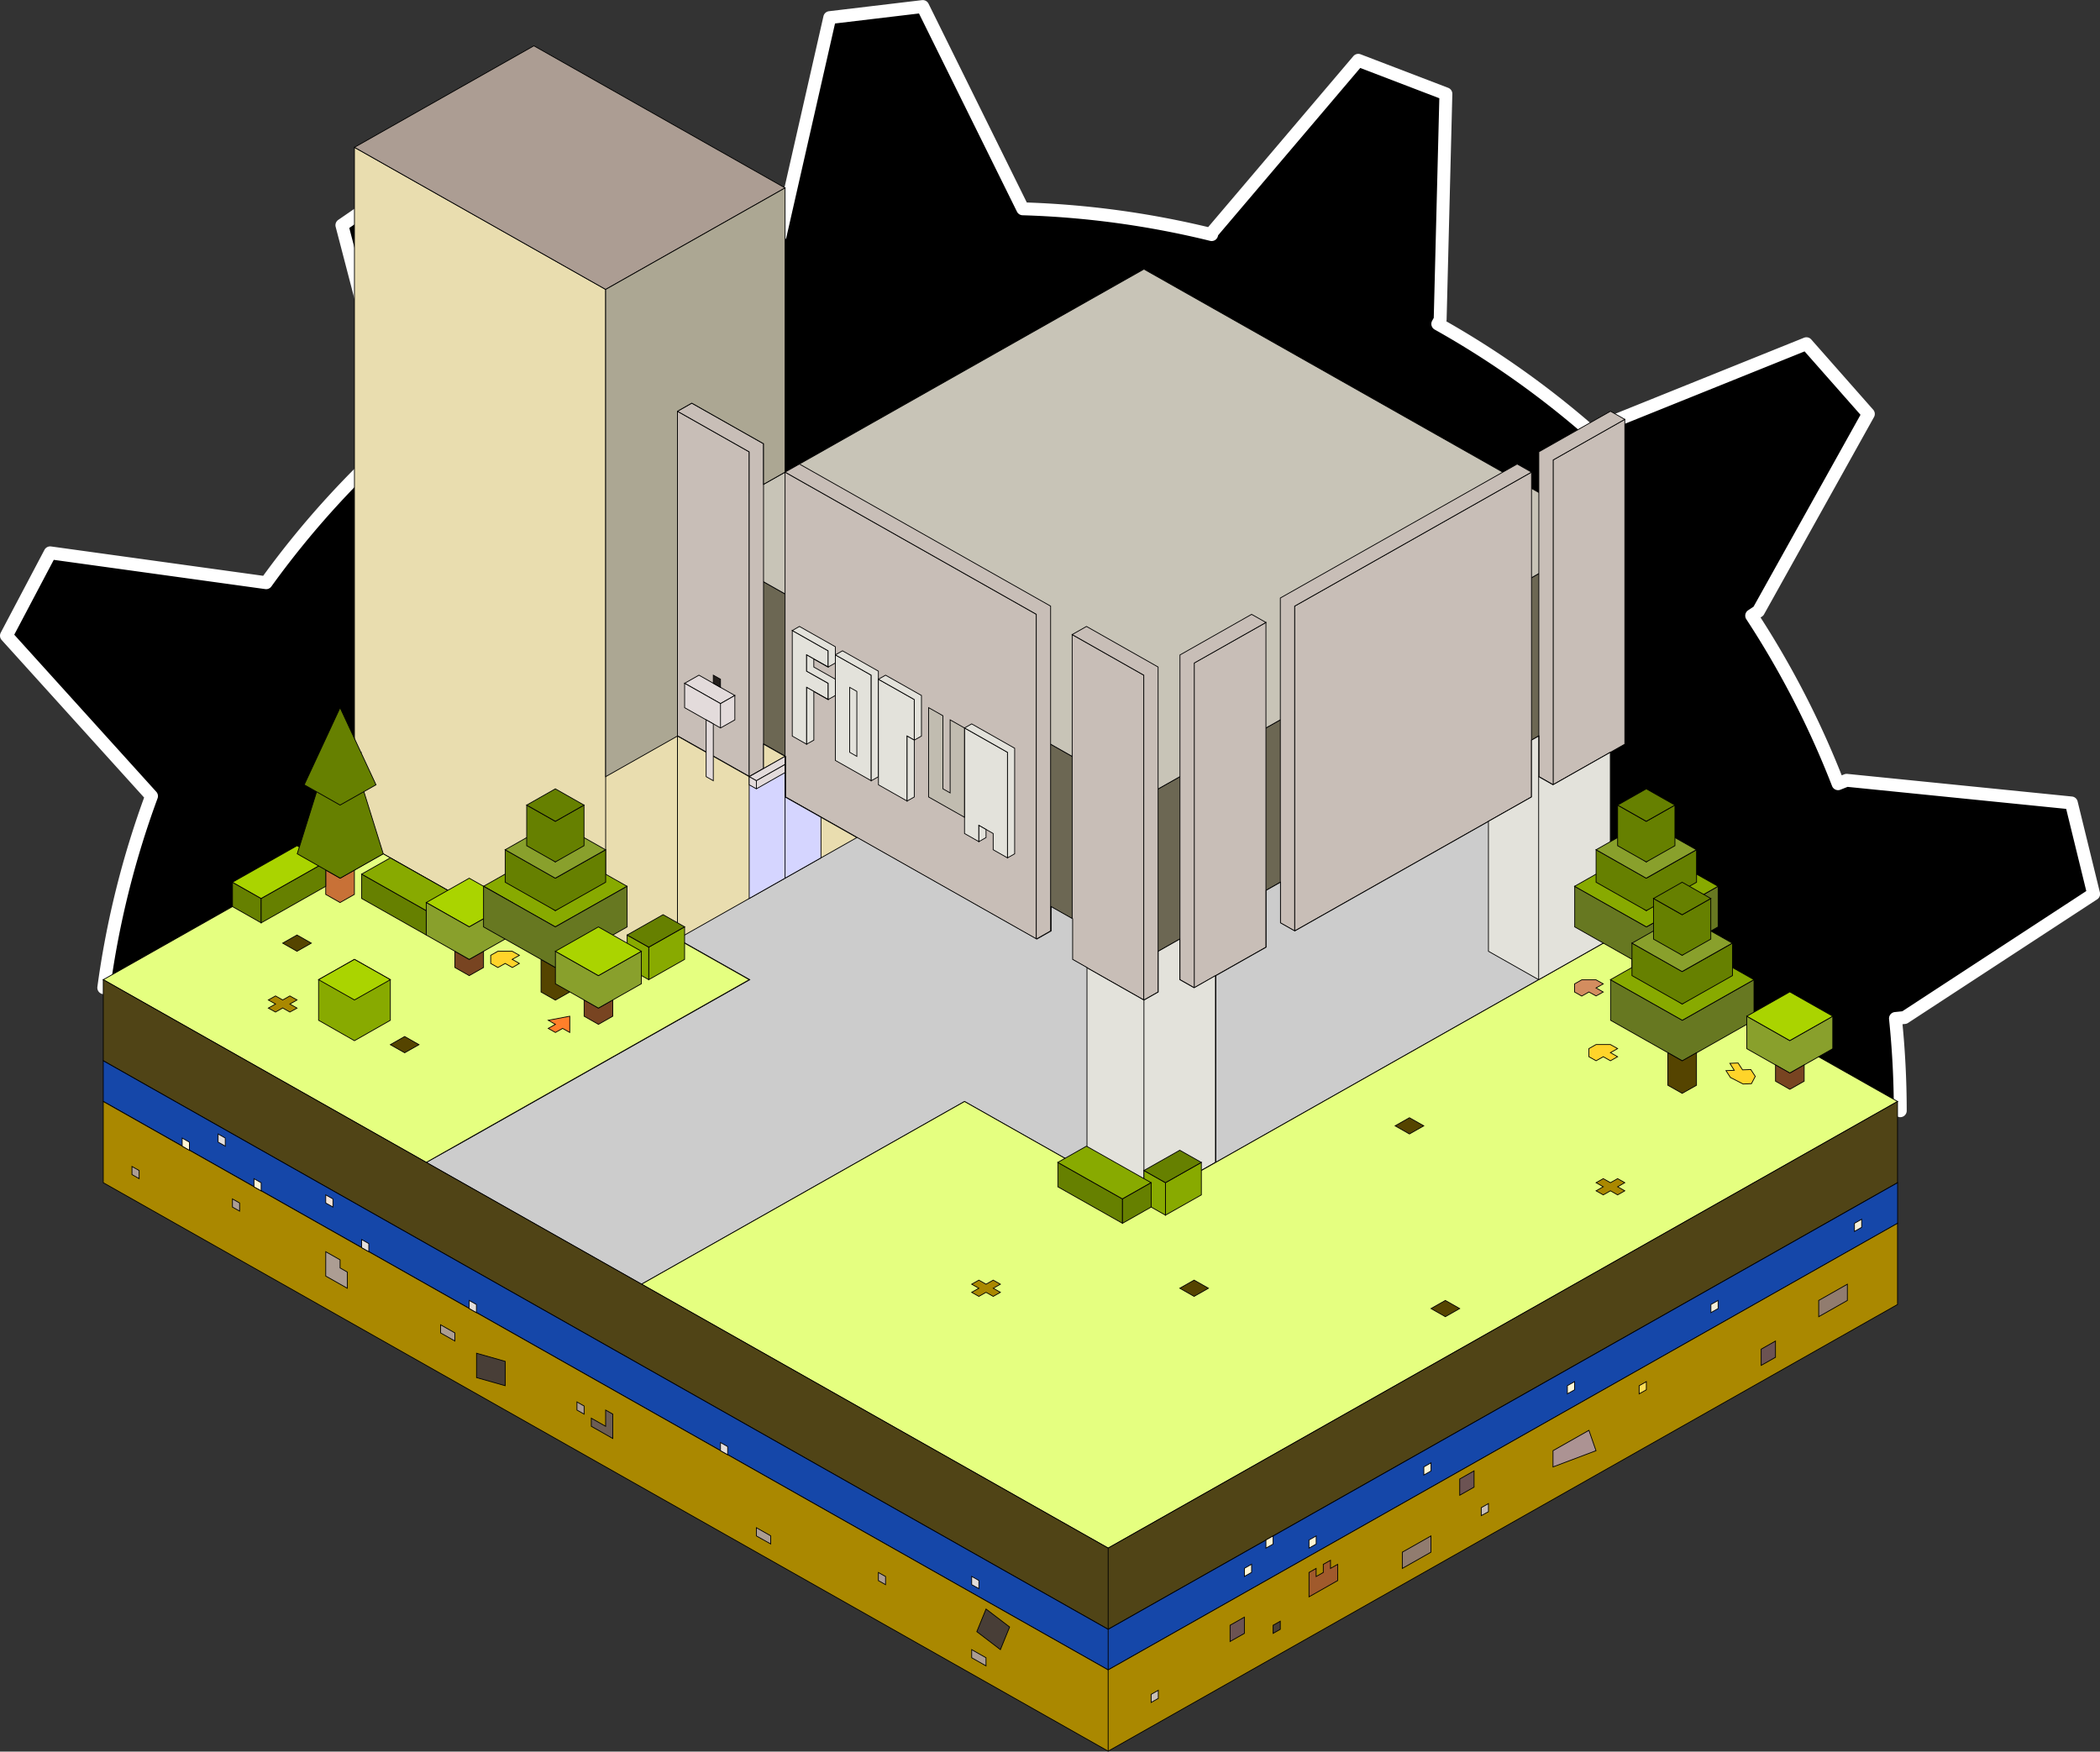 <svg id="svg8" xmlns="http://www.w3.org/2000/svg" viewBox="0 0 732.95 611.43"><rect x="0" y="0" width="732.95" height="611.43" fill="#333333" stroke="none"/><defs><style>.cls-1{stroke:#fff;stroke-linecap:round;stroke-linejoin:round;stroke-width:4.5px;}.cls-2{fill:#6c6753;}.cls-10,.cls-11,.cls-12,.cls-13,.cls-14,.cls-15,.cls-16,.cls-17,.cls-18,.cls-19,.cls-2,.cls-20,.cls-21,.cls-22,.cls-23,.cls-24,.cls-25,.cls-26,.cls-27,.cls-28,.cls-29,.cls-3,.cls-30,.cls-31,.cls-32,.cls-33,.cls-34,.cls-35,.cls-36,.cls-37,.cls-38,.cls-39,.cls-4,.cls-40,.cls-5,.cls-6,.cls-7,.cls-8,.cls-9{stroke:#000;stroke-width:0.27px;}.cls-3{fill:#c8c4b7;}.cls-4{fill:#c8beb7;}.cls-5{fill:#e3e2db;}.cls-6{fill:none;}.cls-7{fill:#ccc;}.cls-8{fill:#e9ddaf;}.cls-9{fill:#d5d5ff;}.cls-10{fill:#ac9d93;}.cls-11{fill:#e5ff80;}.cls-12{fill:#aca793;}.cls-13{fill:#504416;}.cls-14{fill:#0b50d7;fill-opacity:0.72;}.cls-15{fill:#a80;}.cls-16{fill:#8a0;}.cls-17{fill:#668000;}.cls-18{fill:#89a02c;}.cls-19{fill:#540;}.cls-20{fill:#677821;}.cls-21{fill:#784421;}.cls-22{fill:#aad400;}.cls-23{fill:#ffd42a;}.cls-24{fill:#d38d5f;}.cls-25{fill:#ff7f2a;}.cls-26{fill:#c87137;}.cls-27{fill:#6c5d53;}.cls-28{fill:#483e37;}.cls-29{fill:#6c5353;}.cls-30{fill:#a05a2c;}.cls-31{fill:#ac9393;}.cls-32{fill:#917c6f;}.cls-33{fill:#fd5;}.cls-34{fill:#fff6d5;}.cls-35{fill:#f4eed7;}.cls-36{fill:#e3dedb;}.cls-37{fill:#f4e3d7;}.cls-38{fill:#e3dbdb;}.cls-39{fill:#241f1c;}.cls-40{fill:#c0bcaf;fill-opacity:0.94;}</style></defs><title>fosdemxok</title><g id="layer1"><g id="g5393"><path id="path5281" class="cls-1" d="M862.47,548.44a314.79,314.79,0,0,0-1.68-32.2l3.17-.33,66-43.14L922.18,441l-78.42-7.9-3,1.19a315.64,315.64,0,0,0-30.15-58.66l2.35-1.56,38.37-68.85-21.62-24.52-73.11,29.45L755.05,312a315.74,315.74,0,0,0-54-38.21l.83-1.51,2-78.8L673.3,181.77l-51,60.06-.18.78a315.36,315.36,0,0,0-65.93-9L521.29,163l-32.46,3.87-17.3,76.08a314.87,314.87,0,0,0-63.29,23.14L345.5,220.82l-26.94,18.51,19.3,74a315.15,315.15,0,0,0-45.74,50.8l-75.38-10.43-15.26,28.92,50.63,56a315,315,0,0,0-16.66,66.88m0,0,106.06,9.9A208.26,208.26,0,0,1,539,340.36h0a208.24,208.24,0,0,1,210.5,158.69" transform="translate(-199.23 -160.72)"/></g></g><g id="layer1-2" data-name="layer1"><path id="path1370" class="cls-2" d="M435.67,403.49v-56.7l162.82,92.13v56.69Z" transform="translate(-199.23 -160.72)"/><path id="path1374" class="cls-2" d="M598.49,438.92l162.82-92.13v56.7L598.49,495.61Z" transform="translate(-199.23 -160.72)"/><path id="path1376" class="cls-3" d="M435.67,346.79l162.82-92.12,162.82,92.12L598.49,438.92Z" transform="translate(-199.23 -160.72)"/><path id="path1392" class="cls-4" d="M435.67,417.66V304.27l25.05,14.18V431.83Z" transform="translate(-199.23 -160.72)"/><path id="path1394" class="cls-4" d="M473.24,438.92V325.53l87.68,49.61V488.53Z" transform="translate(-199.23 -160.72)"/><path id="path1396" class="cls-4" d="M573.44,495.61V382.23l25,14.17V509.78Z" transform="translate(-199.23 -160.72)"/><path id="path1398" class="cls-4" d="M435.67,304.27l5-2.83,25.05,14.17V429l-5,2.83V318.45Z" transform="translate(-199.23 -160.72)"/><path id="path1400" class="cls-4" d="M473.24,325.53l5-2.83,87.68,49.6V485.69l-5,2.84V375.14Z" transform="translate(-199.23 -160.72)"/><path id="path1402" class="cls-4" d="M573.44,382.23l5-2.84,25,14.17V507l-5,2.83V396.4Z" transform="translate(-199.23 -160.72)"/><path id="path1404" class="cls-4" d="M616,505.53V392.15L641.07,378V491.36Z" transform="translate(-199.23 -160.72)"/><path id="path1406" class="cls-4" d="M641.07,378l-5-2.83-25,14.17V502.7l5,2.83V392.15Z" transform="translate(-199.23 -160.72)"/><path id="path1418" class="cls-4" d="M651.09,485.69V372.3l82.67-46.77V438.92Z" transform="translate(-199.23 -160.72)"/><path id="path1420" class="cls-4" d="M651.09,485.69l-5-2.83V369.47l82.67-46.77,5,2.83L651.09,372.3Z" transform="translate(-199.23 -160.72)"/><path id="path1404-6" class="cls-4" d="M741.27,434.67V321.28l25.05-14.17V420.49Z" transform="translate(-199.23 -160.72)"/><path id="path1406-1" class="cls-4" d="M766.32,307.11l-5-2.84-25,14.18V431.83l5,2.84V321.28Z" transform="translate(-199.23 -160.72)"/><path id="path1452" class="cls-5" d="M475.75,417.66V380.81l12.52,7.09v5.66l-7.51-4.25V395l7.51,4.25v5.67l-7.51-4.25v19.84Z" transform="translate(-199.23 -160.72)"/><path id="path1477" class="cls-5" d="M490.78,426.16V389.31l12.52,7.09v36.85Z" transform="translate(-199.23 -160.72)"/><path id="path1479" class="cls-6" d="M495.79,423.33V400.65l2.5,1.42v22.68Z" transform="translate(-199.23 -160.72)"/><path id="path1485" class="cls-5" d="M578.45,498.45v70.86l20,11.34,25-14.17v-65.2L616,505.53l-5-2.83V488.53l-7.51,4.25V507l-5,2.83Z" transform="translate(-199.23 -160.72)"/><path id="path1487" class="cls-6" d="M598.49,580.65V509.78" transform="translate(-199.23 -160.72)"/><path id="path1489" class="cls-7" d="M423.14,609l112.73-63.78,62.62,35.43,162.82-92.12v-65.2l-20,11.34-5-2.84V417.66l-2.5,1.42v19.84l-82.67,46.77-5-2.83V468.68l-5,2.84v19.84l-17.53,9.92v65.2l-25,14.17-20-11.34V498.45l-5-2.84V481.44l-7.51-4.25v8.5l-5,2.84-87.68-49.61V424.75l-7.51-4.26V429l-5,2.83-25.05-14.17v70.87l25.05,14.17-100.2,56.69L348,566.48Z" transform="translate(-199.23 -160.72)"/><path id="path1491" class="cls-8" d="M435.67,488.53l62.62-35.44-25.05-14.17V424.75l-7.51-4.26V429l-5,2.83-25.05-14.17Z" transform="translate(-199.23 -160.72)"/><path id="path1493" class="cls-9" d="M460.72,474.35V431.83l12.52-7.08v14.17L485.77,446v14.17Z" transform="translate(-199.23 -160.72)"/><path id="path1495" class="cls-5" d="M490.78,389.31l2.5-1.41L505.81,395v36.85l-2.51,1.42V396.4Z" transform="translate(-199.23 -160.72)"/><path id="path1497" class="cls-5" d="M475.75,380.81l2.5-1.42,12.53,7.09v5.67l-2.51,1.41-5-2.83v2.83l7.52,4.26v5.67l-2.51,1.41-5-2.83v17l-2.5,1.41V400.65l7.51,4.25v-5.67L480.76,395v-5.67l7.51,4.25V387.9Z" transform="translate(-199.23 -160.72)"/><path id="path1507" class="cls-5" d="M505.81,397.82l12.52,7.08v14.18l-2.5-1.42v22.68l-5-2.84v0l-5-2.83Z" transform="translate(-199.23 -160.72)"/><path id="path1509" class="cls-5" d="M505.81,397.82l2.5-1.42,12.53,7.09v14.17l-2.51,1.42v19.84l-2.5,1.42V417.66l2.5,1.42V404.9Z" transform="translate(-199.23 -160.72)"/><path id="path1511" class="cls-5" d="M535.87,451.67V414.82l5,2.84v0l5,2.83v0l5,2.84v36.85l-5-2.84v-5.67l-5-2.83v5.67Z" transform="translate(-199.23 -160.72)"/><path id="path1513" class="cls-5" d="M535.87,414.82l2.5-1.41,15,8.5v36.85l-2.5,1.42V423.33Z" transform="translate(-199.23 -160.72)"/><path id="path1515" class="cls-5" d="M540.88,454.51l2.5-1.42v-2.83l-2.5-1.42Z" transform="translate(-199.23 -160.72)"/><path id="path1517" class="cls-6" d="M473.24,467.27V424.75" transform="translate(-199.23 -160.72)"/><path id="path1519" class="cls-8" d="M435.67,488.53,410.62,502.7l-87.68-49.61V212.15l87.68,49.6,25.05-14.17V488.53Z" transform="translate(-199.23 -160.72)"/><path id="path1521" class="cls-10" d="M473.24,226.32l-87.67-49.61-62.63,35.44,87.68,49.6Z" transform="translate(-199.23 -160.72)"/><path id="path1523" class="cls-6" d="M410.62,261.75v241" transform="translate(-199.23 -160.72)"/><path id="path1525" class="cls-11" d="M348,566.48,235.27,502.7l87.67-49.61,87.68,49.61,25.05-14.17,25.05,14.17Z" transform="translate(-199.23 -160.72)"/><path id="path1527" class="cls-11" d="M423.14,609,586,701.12l275.54-155.9-100.2-56.69L598.49,580.65l-62.62-35.43Z" transform="translate(-199.23 -160.72)"/><path id="path1529" class="cls-12" d="M435.67,417.66l-25.05,14.17V261.75l62.62-35.43v99.21l-7.51,4.25V315.61l-25.05-14.17-5,2.83Z" transform="translate(-199.23 -160.72)"/><path id="path1533" class="cls-13" d="M235.27,502.7V531L586,729.47,861.51,573.56V545.22L586,701.12Z" transform="translate(-199.23 -160.72)"/><path id="path1535" class="cls-6" d="M586,701.12v28.35" transform="translate(-199.23 -160.72)"/><path id="path1541" class="cls-14" d="M235.27,531v14.18L586,743.64l275.54-155.9V573.56L586,729.47Z" transform="translate(-199.23 -160.72)"/><path id="path1543" class="cls-15" d="M235.27,545.22v28.34L586,772,861.51,616.08V587.74L586,743.64Z" transform="translate(-199.23 -160.72)"/><path id="path1545" class="cls-6" d="M586,729.47V772" transform="translate(-199.23 -160.72)"/><path id="path1547" class="cls-5" d="M718.73,447.42v45.36l17.53,9.92,25-14.17v-65.2l-20,11.34-5-2.84V417.66l-2.5,1.42v19.84Z" transform="translate(-199.23 -160.72)"/><path id="path1549" class="cls-6" d="M736.26,502.7V431.83" transform="translate(-199.23 -160.72)"/><path id="path2238" class="cls-16" d="M368,470.1l5-2.83,2.51-1.42,17.53,12.75,17.54-12.75,2.5,1.42,5,2.83-25.05,14.17Z" transform="translate(-199.23 -160.72)"/><path id="path2240" class="cls-17" d="M375.55,468.68V457.34l17.53,9.93,17.54-9.93v11.34l-17.54,9.92Z" transform="translate(-199.23 -160.72)"/><path id="path2242" class="cls-18" d="M375.55,457.34l5-2.83,2.5-1.42,10,8.51,10-8.51,2.51,1.42,5,2.83-17.54,9.93Z" transform="translate(-199.23 -160.72)"/><path id="path2244" class="cls-17" d="M383.06,455.93V441.75l10,5.67,10-5.67v14.18l-10,5.67Z" transform="translate(-199.23 -160.72)"/><path id="path2246" class="cls-17" d="M383.06,441.75l10-5.67,10,5.67-10,5.67Z" transform="translate(-199.23 -160.72)"/><path id="path2248" class="cls-19" d="M388.07,495.61V507l5,2.83,5-2.83V495.61l-5,2.84Z" transform="translate(-199.23 -160.72)"/><path id="path2236-0" class="cls-20" d="M798.89,484.27l-25,14.18-25.05-14.18V470.1l25.05,14.17,25-14.17Z" transform="translate(-199.23 -160.72)"/><path id="path2238-4" class="cls-16" d="M748.79,470.1l5-2.83,2.5-1.42,17.54,12.75,17.53-12.75,2.51,1.42,5,2.83-25,14.17Z" transform="translate(-199.23 -160.72)"/><path id="path2240-8" class="cls-17" d="M756.3,468.68V457.34l17.54,9.93,17.53-9.93v11.34l-17.53,9.92Z" transform="translate(-199.23 -160.72)"/><path id="path2242-7" class="cls-18" d="M756.3,457.34l5-2.83,2.51-1.42,10,8.51,10-8.51,2.5,1.42,5,2.83-17.53,9.93Z" transform="translate(-199.23 -160.72)"/><path id="path2244-0" class="cls-17" d="M763.82,455.93V441.75l10,5.67,10-5.67v14.18l-10,5.67Z" transform="translate(-199.23 -160.72)"/><path id="path2246-8" class="cls-17" d="M763.82,441.75l10-5.67,10,5.67-10,5.67Z" transform="translate(-199.23 -160.72)"/><path id="path2248-6" class="cls-19" d="M768.83,495.61V507l5,2.83,5-2.83V495.61l-5,2.84Z" transform="translate(-199.23 -160.72)"/><path id="path2236-2" class="cls-20" d="M811.41,516.87l-25,14.17-25.05-14.17V502.7l25.05,14.17,25-14.17Z" transform="translate(-199.23 -160.72)"/><path id="path2238-47" class="cls-16" d="M761.31,502.7l5-2.84,2.51-1.41,17.53,12.75,17.54-12.75,2.5,1.41,5,2.84-25,14.17Z" transform="translate(-199.23 -160.72)"/><path id="path2240-9" class="cls-17" d="M768.83,501.28V489.94l17.53,9.92,17.54-9.92v11.34l-17.54,9.92Z" transform="translate(-199.23 -160.72)"/><path id="path2242-3" class="cls-18" d="M768.83,489.94l5-2.83,2.5-1.42,10,8.5,10-8.5,2.51,1.42,5,2.83-17.54,9.92Z" transform="translate(-199.23 -160.72)"/><path id="path2244-9" class="cls-17" d="M776.34,488.53V474.35l10,5.67,10-5.67v14.18l-10,5.66Z" transform="translate(-199.23 -160.72)"/><path id="path2246-2" class="cls-17" d="M776.34,474.35l10-5.67,10,5.67-10,5.67Z" transform="translate(-199.23 -160.72)"/><path id="path2248-8" class="cls-19" d="M781.35,528.21v11.34l5,2.83,5-2.83V528.21l-5,2.83Z" transform="translate(-199.23 -160.72)"/><path id="path2356" class="cls-21" d="M358,492.78v5.67l5,2.83,5-2.83v-5.67l-5,2.83Z" transform="translate(-199.23 -160.72)"/><path id="path2356-1" class="cls-21" d="M403.1,509.78v5.67l5,2.84,5-2.84v-5.67l-5,2.84Z" transform="translate(-199.23 -160.72)"/><path id="path2352-7" class="cls-18" d="M808.91,526.79l15,8.51,15-8.51V515.45l-15,8.51-15-8.51Z" transform="translate(-199.23 -160.72)"/><path id="path2354-8" class="cls-22" d="M808.91,515.45l15-8.5,15,8.5-15,8.51Z" transform="translate(-199.23 -160.72)"/><path id="path2356-9" class="cls-21" d="M818.93,532.46v5.67l5,2.84,5-2.84v-5.67l-5,2.84Z" transform="translate(-199.23 -160.72)"/><path id="path1355" class="cls-15" d="M292.88,512.62l2.51-1.42-2.51-1.42,2.51-1.41,2.5,1.41,2.51-1.41,2.5,1.41-2.5,1.42,2.5,1.42L300.4,514l-2.51-1.42-2.5,1.42Z" transform="translate(-199.23 -160.72)"/><path id="path1355-8" class="cls-15" d="M538.37,611.83l2.51-1.42L538.37,609l2.51-1.42,2.5,1.42,2.51-1.42,2.5,1.42-2.5,1.41,2.5,1.42-2.5,1.42-2.51-1.42-2.5,1.42Z" transform="translate(-199.23 -160.72)"/><path id="path1375" class="cls-19" d="M611,610.41l5-2.83,5,2.83-5,2.84Z" transform="translate(-199.23 -160.72)"/><path id="path1379" class="cls-23" d="M761.31,531l-2.5-1.41L756.3,531l-2.5-1.41v-2.84l2.5-1.41h5l2.51,1.41-2.51,1.42,2.51,1.42Z" transform="translate(-199.23 -160.72)"/><path id="path1379-4" class="cls-23" d="M805.87,531.79l1.55,2.39,2.89-.11,1.55,2.39L810.52,539l-2.89.12-4.44-2.28-1.55-2.39,2.89-.12L803,531.9Z" transform="translate(-199.23 -160.72)"/><path id="path1379-8" class="cls-24" d="M756.3,508.37,753.8,507l-2.51,1.42-2.5-1.42v-2.83l2.5-1.42h5l2.51,1.42-2.51,1.41,2.51,1.42Z" transform="translate(-199.23 -160.72)"/><path id="path1379-1" class="cls-23" d="M378.05,498.45l-2.5-1.42L373,498.45l-2.5-1.42v-2.84l2.5-1.41h5l2.51,1.41-2.51,1.42,2.51,1.42Z" transform="translate(-199.23 -160.72)"/><path id="path1419" class="cls-25" d="M390.58,519.71l2.5-1.42-2.5-1.42,7.51-1.42v5.67l-2.5-1.41-2.51,1.41Z" transform="translate(-199.23 -160.72)"/><path id="path1375-0" class="cls-19" d="M686.16,553.72l5-2.83,5,2.83-5,2.84Z" transform="translate(-199.23 -160.72)"/><path id="path1375-3" class="cls-19" d="M698.69,617.5l5-2.83,5,2.83-5,2.84Z" transform="translate(-199.23 -160.72)"/><path id="path1375-04" class="cls-19" d="M297.89,489.94l5-2.83,5,2.83-5,2.84Z" transform="translate(-199.23 -160.72)"/><path id="path1375-4" class="cls-19" d="M335.47,525.38l5-2.84,5,2.84-5,2.83Z" transform="translate(-199.23 -160.72)"/><path id="path1355-4" class="cls-15" d="M756.3,576.4l2.51-1.42-2.51-1.42,2.51-1.41,2.5,1.41,2.51-1.41,2.5,1.41-2.5,1.42,2.5,1.42-2.5,1.42-2.51-1.42-2.5,1.42Z" transform="translate(-199.23 -160.72)"/><path id="path1469" class="cls-17" d="M348,484.27V478.6l-22.54-12.75v8.5L348,487.11Z" transform="translate(-199.23 -160.72)"/><path id="path1471" class="cls-16" d="M325.45,465.85l10-5.67L358,472.93l-10,5.67Z" transform="translate(-199.23 -160.72)"/><path id="path1473" class="cls-17" d="M358,472.93v8.51l-10,5.67V478.6Z" transform="translate(-199.23 -160.72)"/><path id="path2354" class="cls-22" d="M348,475.77l15-8.5,15,8.5-15,8.5Z" transform="translate(-199.23 -160.72)"/><path id="path2352" class="cls-18" d="M348,487.11l15,8.5,15-8.5V475.77l-15,8.5-15-8.5Z" transform="translate(-199.23 -160.72)"/><path id="path2236" class="cls-20" d="M418.13,484.27l-25.05,14.18L368,484.27V470.1l25.05,14.17,25.05-14.17Z" transform="translate(-199.23 -160.72)"/><path id="path1501" class="cls-16" d="M425.65,502.7V491.36l12.52-7.09v11.34Z" transform="translate(-199.23 -160.72)"/><path id="path1503" class="cls-16" d="M425.65,491.36l-7.52-4.25v11.34l7.52,4.25Z" transform="translate(-199.23 -160.72)"/><path id="path1505" class="cls-17" d="M418.13,487.11,430.66,480l7.51,4.25-12.52,7.09Z" transform="translate(-199.23 -160.72)"/><path id="path2352-3" class="cls-18" d="M393.08,504.12l15,8.5,15-8.5V492.78l-15,8.5-15-8.5Z" transform="translate(-199.23 -160.72)"/><path id="path2354-0" class="cls-22" d="M393.08,492.78l15-8.51,15,8.51-15,8.5Z" transform="translate(-199.23 -160.72)"/><path id="path1510" class="cls-6" d="M302.9,458.76l15,8.51,15-8.51-15-8.5Z" transform="translate(-199.23 -160.72)"/><path id="path1516" class="cls-26" d="M312.92,464.43v8.5l5,2.84,5-2.84v-8.5l-5,2.84Z" transform="translate(-199.23 -160.72)"/><path id="path1518" class="cls-6" d="M307.91,444.59l10,5.67,10-5.67" transform="translate(-199.23 -160.72)"/><path id="path1520" class="cls-6" d="M310.42,423.33l7.51,4.25,7.52-4.25" transform="translate(-199.23 -160.72)"/><path id="path1524" class="cls-6" d="M305.41,451.67l12.52,7.09,12.53-7.09" transform="translate(-199.23 -160.72)"/><path id="path1526" class="cls-17" d="M290.38,482.86v-8.51l-10-5.67v8.51Z" transform="translate(-199.23 -160.72)"/><path id="path1528" class="cls-17" d="M290.38,474.35l22.54-12.75v8.5l-22.54,12.76Z" transform="translate(-199.23 -160.72)"/><path id="path1530" class="cls-22" d="M280.36,468.68l22.54-12.75,10,5.67-22.54,12.75Z" transform="translate(-199.23 -160.72)"/><path id="path1512" class="cls-17" d="M333,458.76l-7.51-24.09h-15l-7.52,24.09,15,8.51Z" transform="translate(-199.23 -160.72)"/><path id="path1514" class="cls-17" d="M330.46,434.67l-12.53,7.08-12.52-7.08,12.52-26.93Z" transform="translate(-199.23 -160.72)"/><path id="path1534" class="cls-16" d="M335.47,516.87V502.7l-12.53-7.09-12.52,7.09v14.17L322.94,524Z" transform="translate(-199.23 -160.72)"/><path id="path1536" class="cls-22" d="M310.42,502.7l12.52,7.08,12.53-7.08-12.53-7.09Z" transform="translate(-199.23 -160.72)"/><path id="path1501-3" class="cls-16" d="M606,584.9V573.56l12.53-7.08v11.34Z" transform="translate(-199.23 -160.72)"/><path id="path1503-1" class="cls-16" d="M606,573.56l-7.51-4.25v11.34L606,584.9Z" transform="translate(-199.23 -160.72)"/><path id="path1505-7" class="cls-17" d="M598.49,569.31,611,562.23l7.52,4.25L606,573.56Z" transform="translate(-199.23 -160.72)"/><path id="path1469-5" class="cls-17" d="M591,584.9v-5.67l-22.55-12.75V575L591,587.74Z" transform="translate(-199.23 -160.72)"/><path id="path1471-9" class="cls-16" d="M568.43,566.48l10-5.67L601,573.56l-10,5.67Z" transform="translate(-199.23 -160.72)"/><path id="path1577" class="cls-17" d="M591,587.74l7.51-4.25,2.5-1.42v-8.51l-10,5.67Z" transform="translate(-199.23 -160.72)"/><path id="path1585" class="cls-10" d="M312.92,606.16l7.52,4.25v-5.66l-2.51-1.42v-2.84l-5-2.83Z" transform="translate(-199.23 -160.72)"/><path id="path1587" class="cls-27" d="M405.61,658.6v-2.83l5,2.83v-5.67l2.5,1.42v8.51Z" transform="translate(-199.23 -160.72)"/><path id="path1589" class="cls-10" d="M463.22,696.87V694l5,2.83v2.84Z" transform="translate(-199.23 -160.72)"/><path id="path1591" class="cls-28" d="M375.55,644.43v-8.5l-10-2.84v8.51Z" transform="translate(-199.23 -160.72)"/><path id="path1591-6" class="cls-28" d="M548.39,736.56l3.22-7.9-8.23-6.28-3.22,7.9Z" transform="translate(-199.23 -160.72)"/><path id="path1589-2" class="cls-10" d="M538.37,739.39v-2.83l5,2.83v2.84Z" transform="translate(-199.23 -160.72)"/><path id="path1589-1" class="cls-10" d="M353,626v-2.84l5,2.84v2.83Z" transform="translate(-199.23 -160.72)"/><path id="path1629" class="cls-10" d="M505.81,712.46v-2.83l2.5,1.41v2.84Z" transform="translate(-199.23 -160.72)"/><path id="path1629-7" class="cls-10" d="M400.6,652.93V650.1l2.5,1.42v2.83Z" transform="translate(-199.23 -160.72)"/><path id="path1629-8" class="cls-10" d="M245.29,570.73V567.9l2.5,1.41v2.84Z" transform="translate(-199.23 -160.72)"/><path id="path1629-5" class="cls-10" d="M280.36,582.07v-2.84l2.5,1.42v2.84Z" transform="translate(-199.23 -160.72)"/><path id="path1658" class="cls-29" d="M628.55,728.05l5-2.83v5.67l-5,2.83Z" transform="translate(-199.23 -160.72)"/><path id="path1658-7" class="cls-29" d="M708.71,677l5-2.84v5.67l-5,2.84Z" transform="translate(-199.23 -160.72)"/><path id="path1658-4" class="cls-29" d="M813.92,631.67l5-2.83v5.67l-5,2.83Z" transform="translate(-199.23 -160.72)"/><path id="path1681" class="cls-30" d="M656.1,709.63v8.5l10-5.67v-5.67l-2.5,1.42v-2.83l-2.51,1.41v2.84l-2.5,1.41v-2.83Z" transform="translate(-199.23 -160.72)"/><path id="path1683" class="cls-31" d="M741.27,667.11v5.67l15-5.67L753.8,660Z" transform="translate(-199.23 -160.72)"/><path id="path1694" class="cls-32" d="M834,620.34l10-5.67V609l-10,5.67Z" transform="translate(-199.23 -160.72)"/><path id="path1694-1" class="cls-32" d="M688.67,708.21l10-5.67v-5.67l-10,5.67Z" transform="translate(-199.23 -160.72)"/><path id="path1711" class="cls-33" d="M771.33,647.27v-2.84l2.51-1.42v2.84Z" transform="translate(-199.23 -160.72)"/><path id="path1711-8" class="cls-4" d="M716.22,689.78V687l2.51-1.42v2.84Z" transform="translate(-199.23 -160.72)"/><path id="path1711-5" class="cls-28" d="M643.58,730.89v-2.84l2.5-1.41v2.83Z" transform="translate(-199.23 -160.72)"/><path id="path1711-9" class="cls-4" d="M601,755v-2.83l2.5-1.42v2.83Z" transform="translate(-199.23 -160.72)"/><path id="path1711-53" class="cls-34" d="M633.56,711v-2.83l2.5-1.42v2.84Z" transform="translate(-199.23 -160.72)"/><path id="path1711-88" class="cls-34" d="M696.18,675.61v-2.83l2.51-1.42v2.83Z" transform="translate(-199.23 -160.72)"/><path id="path1711-3" class="cls-34" d="M746.28,647.27v-2.84l2.51-1.42v2.84Z" transform="translate(-199.23 -160.72)"/><path id="path1711-1" class="cls-35" d="M796.38,618.92v-2.84l2.51-1.41v2.83Z" transform="translate(-199.23 -160.72)"/><path id="path1711-89" class="cls-35" d="M846.48,590.57v-2.83l2.51-1.42v2.83Z" transform="translate(-199.23 -160.72)"/><path id="path1711-6" class="cls-34" d="M641.07,701.12v-2.83l2.51-1.42v2.84Z" transform="translate(-199.23 -160.72)"/><path id="path1711-4" class="cls-34" d="M656.1,701.12v-2.83l2.51-1.42v2.84Z" transform="translate(-199.23 -160.72)"/><path id="path1629-7-3" class="cls-34" d="M262.82,560.81V558l2.51,1.42v2.84Z" transform="translate(-199.23 -160.72)"/><path id="path1629-7-33" class="cls-36" d="M275.35,559.39v-2.83l2.5,1.41v2.84Z" transform="translate(-199.23 -160.72)"/><path id="path1629-7-8" class="cls-34" d="M287.87,575v-2.83l2.51,1.41v2.84Z" transform="translate(-199.23 -160.72)"/><path id="path1629-7-6" class="cls-36" d="M325.45,596.24v-2.83l2.5,1.41v2.84Z" transform="translate(-199.23 -160.72)"/><path id="path1629-7-0" class="cls-37" d="M312.92,580.65v-2.83l2.51,1.41v2.84Z" transform="translate(-199.23 -160.72)"/><path id="path1629-7-4" class="cls-36" d="M363,617.5v-2.83l2.51,1.41v2.84Z" transform="translate(-199.23 -160.72)"/><path id="path1629-7-88" class="cls-36" d="M450.7,667.11v-2.84l2.5,1.42v2.84Z" transform="translate(-199.23 -160.72)"/><path id="path1629-7-89" class="cls-36" d="M538.37,713.88V711l2.51,1.42v2.84Z" transform="translate(-199.23 -160.72)"/><path id="path1849" class="cls-38" d="M455.71,403.49l-12.53-7.09-5,2.83,12.53,7.09Z" transform="translate(-199.23 -160.72)"/><path id="path1851" class="cls-38" d="M455.71,403.49V412l-5,2.83-12.53-7.08v-8.51l12.53,7.09Z" transform="translate(-199.23 -160.72)"/><path id="path1853" class="cls-6" d="M450.7,406.32v8.5" transform="translate(-199.23 -160.72)"/><path id="path1855" class="cls-38" d="M448.19,413.41v19.84l-2.5-1.42V412Z" transform="translate(-199.23 -160.72)"/><path id="path1857" class="cls-39" d="M450.7,400.65v-2.83l-2.51-1.42v2.83Z" transform="translate(-199.23 -160.72)"/><path id="path1861" class="cls-38" d="M460.72,431.83l2.5,1.42,10-5.67v-2.83Z" transform="translate(-199.23 -160.72)"/><path id="path1863" class="cls-38" d="M460.72,434.67l2.5,1.41,10-5.67v-2.83l-10,5.67-2.5-1.42Z" transform="translate(-199.23 -160.72)"/><path id="path1865" class="cls-6" d="M463.22,433.25v2.83" transform="translate(-199.23 -160.72)"/><path id="path6297" class="cls-40" d="M523.34,407.74l5,2.83v25.51l2.51,1.42V412l5,2.83V446l-12.53-7.09Z" transform="translate(-199.23 -160.72)"/></g></svg>